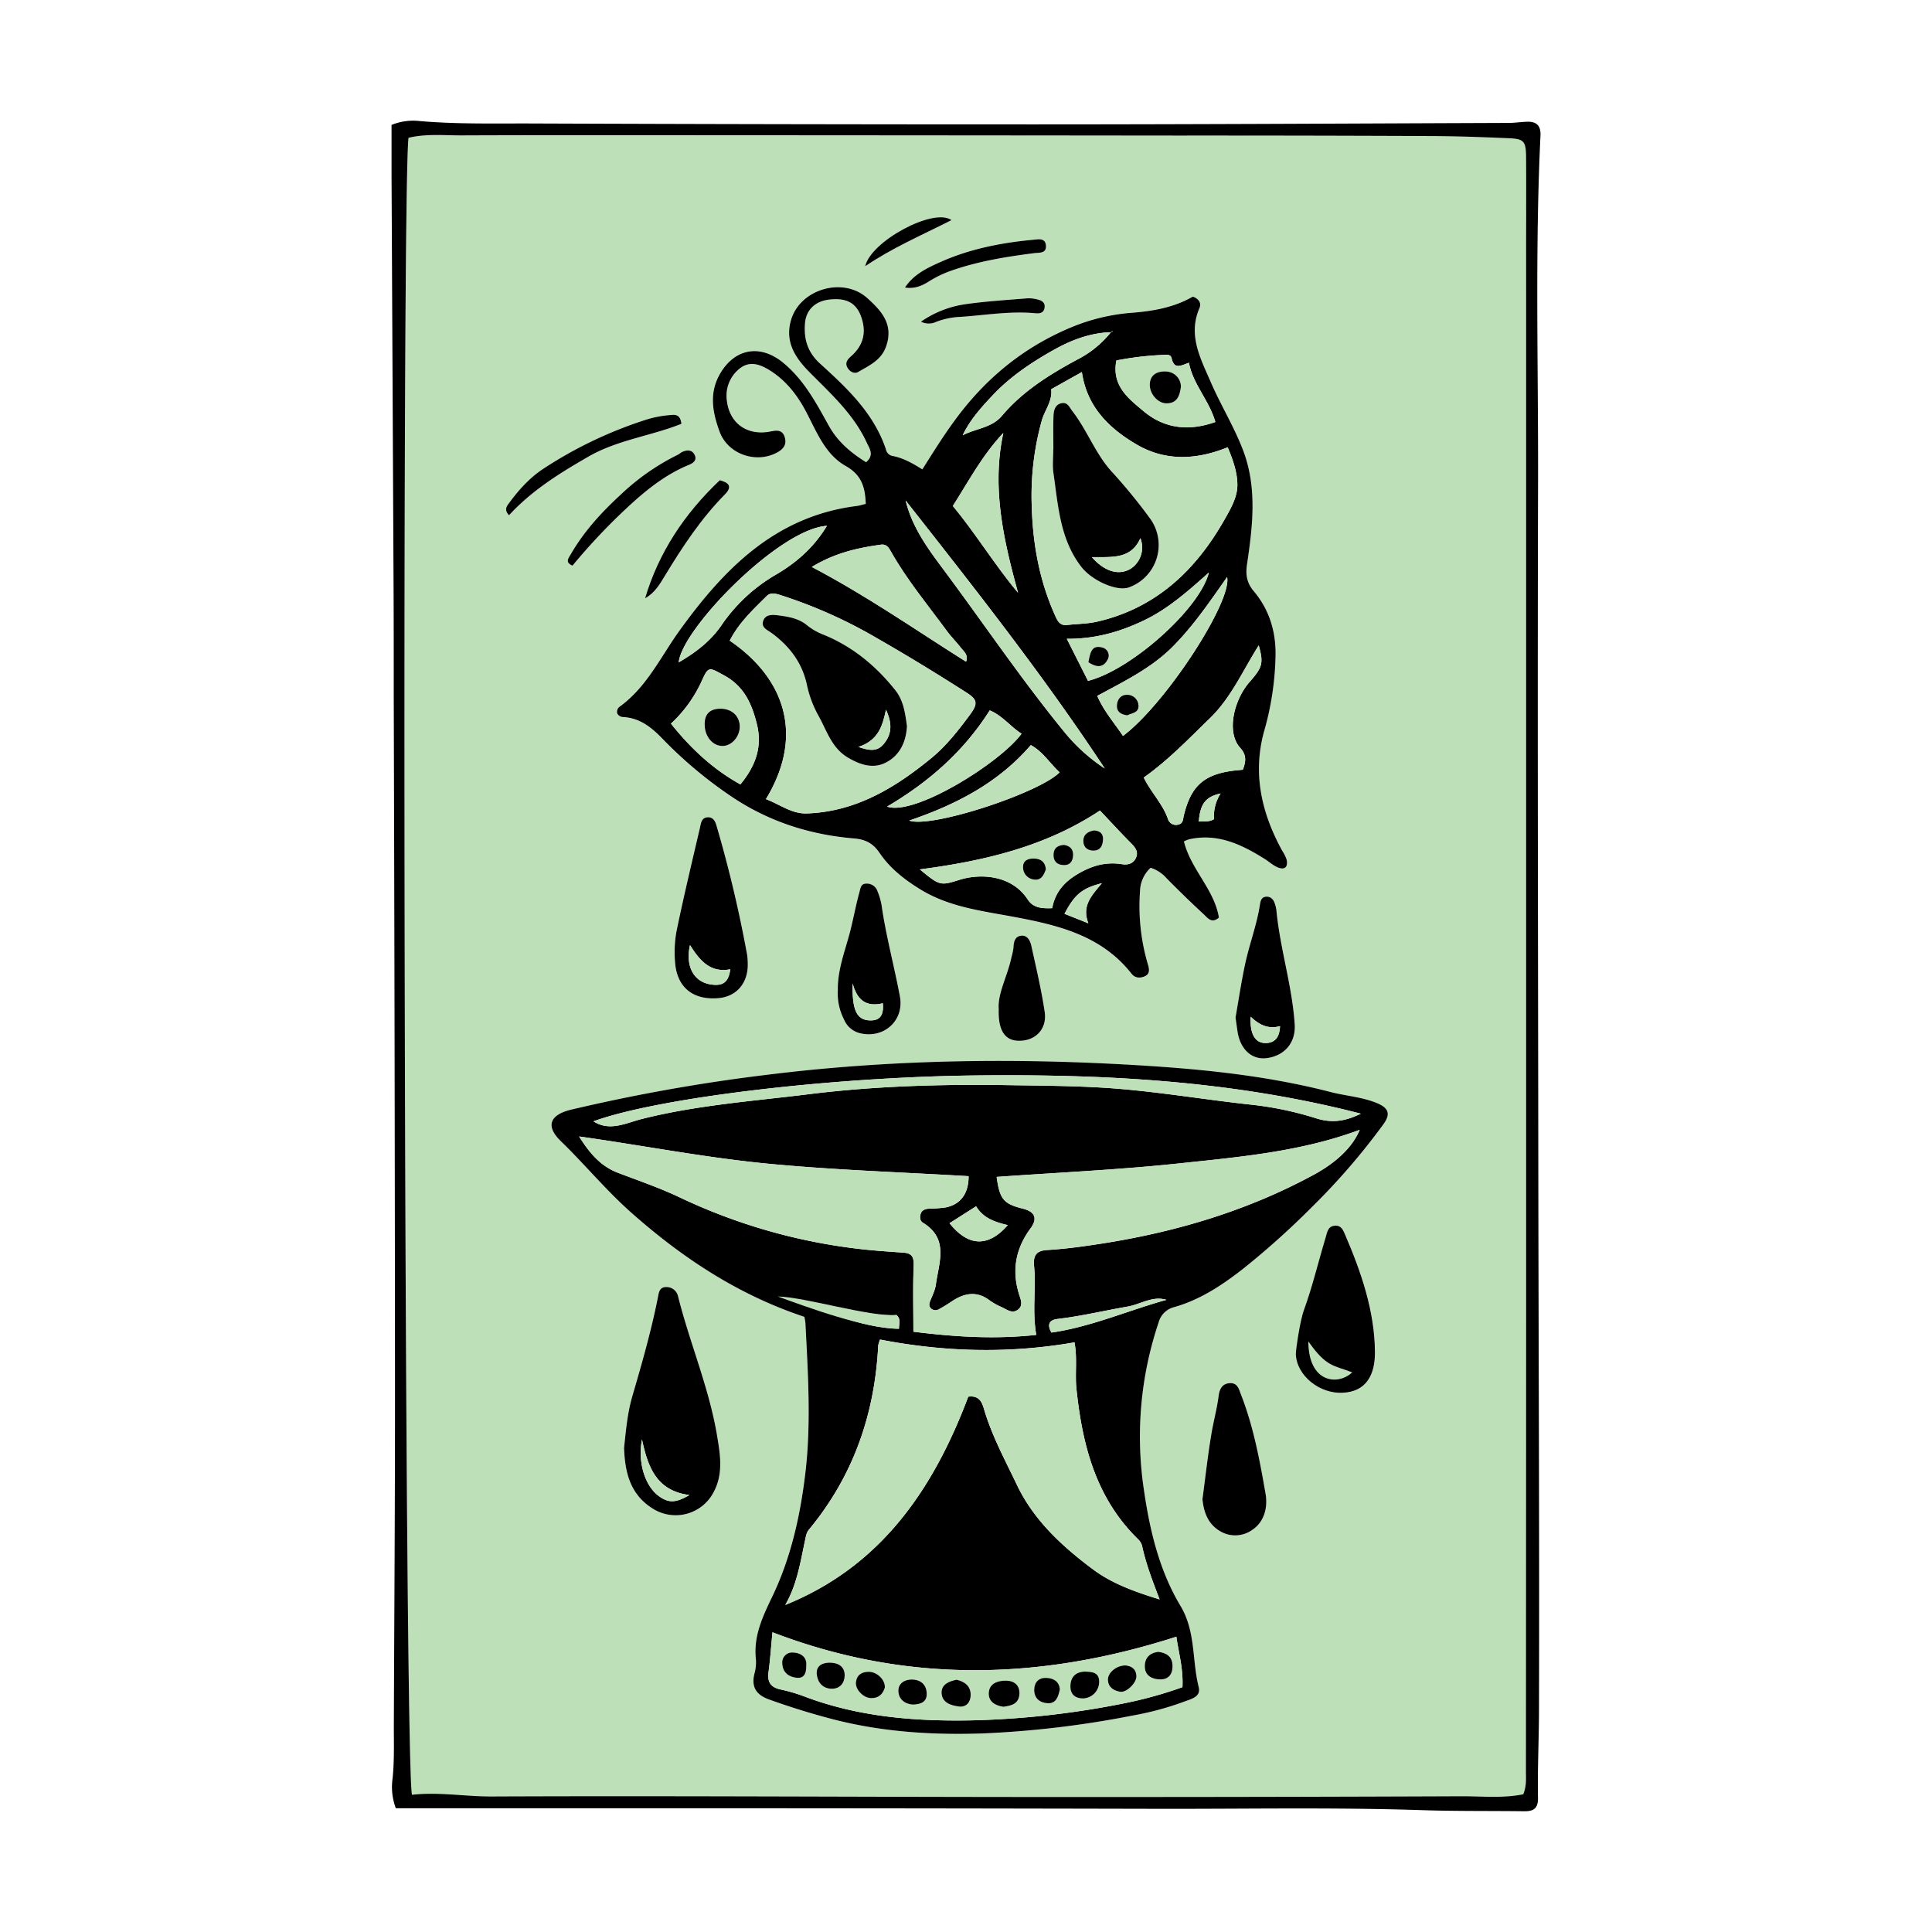 <svg xmlns="http://www.w3.org/2000/svg" viewBox="0 0 800 800"><defs><style>.a{fill:#bee0b9;}</style></defs><title>sacrifice</title><path class="a" d="M170.6,745.58C167.4,733.9,166.24,78.16,169.17,57c7.08-1.72,14.44-1,21.68-1,40.75-.16,81.5-.09,122.25-.06q86.77.06,173.55.16,53.18.06,106.35.2c10.5,0,27,.43,37.45.88,6.52.27,1.37,25,1.43,31.76.12,12.73,0,25.45,0,38.18q0,93,0,186.1,0,127.35,0,254.7c0,63.22,0,104.95-.08,168.17,0,2.94.29,5.94-1.09,9.23-8.27,1.7-16.82.8-25.27.83q-91.51.38-183,.3c-73,0-145.92-.53-218.88-.21C192.59,746.33,181.77,744.32,170.6,745.58Zm162.49-200.3c.17,1.08.37,1.84.41,2.61,1.05,20.82,2.43,41.68-.07,62.43-2.12,17.54-6,34.82-13.7,50.87-4,8.34-7.86,16.47-6.72,26.08a17.8,17.8,0,0,1-.66,5.9c-1.26,5.44.87,8.64,6,10.51,8.77,3.16,17.63,5.93,26.67,8.26,20.55,5.29,41.46,6.57,62.51,5.81A409.86,409.86,0,0,0,469,710.37a123.92,123.92,0,0,0,21.78-5.93c2.5-1,6.55-1.87,5.55-5.84-2.82-11.13-1.15-23-7.56-33.66-8.76-14.61-12.69-31.19-15.13-48a148.15,148.15,0,0,1,6.1-69.38,8.87,8.87,0,0,1,6.44-6.31c10.89-3,20.05-9.23,28.79-16.08a340.6,340.6,0,0,0,28.78-25.85,278,278,0,0,0,29-33.67c3.36-4.58,2.06-7.07-3.32-9.12-6-2.29-12.39-2.73-18.51-4.31-27.85-7.2-56.4-9.8-84.88-11.38-49.41-2.74-98.79-1.91-148.07,4.2a739,739,0,0,0-81.44,14.44c-8.89,2.13-10.72,6.82-4.27,13.06,9.95,9.64,18.73,20.36,29.16,29.59C282.56,520.87,305.63,536.16,333.09,545.28ZM504.73,379.94c-1.93-11.68-11.63-19.95-14.52-31.56a13.44,13.44,0,0,1,2.12-.88c11.82-2.64,21.74,2.09,31.31,8.12,1.85,1.16,3.51,2.73,5.49,3.53,2.84,1.15,4.25-.25,3.61-3.21a15.16,15.16,0,0,0-1.84-3.72c-8.75-15.92-12.46-32.64-7.2-50.47a121.29,121.29,0,0,0,4.42-29.36c.43-10.18-2.21-19.67-9-27.65-2.74-3.25-3.46-6.58-2.81-10.94,2.36-16,4.35-32-1.71-47.67-3.74-9.66-9.21-18.49-13.3-28-4.2-9.73-9.52-19.37-4.66-30.6.87-2-.23-3.87-2.75-4.75-7.74,4.47-16.37,6-25.36,6.7a81.21,81.21,0,0,0-25.36,6.17c-19.75,8.3-35.5,21.37-48.08,38.67-4.64,6.37-8.78,13.06-13.2,20-4.16-2.61-8-4.73-12.29-5.56a3.34,3.34,0,0,1-2.76-2.65c-5-14.93-16-25.34-27.16-35.46-5.33-4.83-7-10.34-6.36-17,.47-5.27,4.07-8.82,9.58-9.58,7.19-1,11.46,1.15,13.54,6.75,2.43,6.51,1.17,12.06-4.1,16.68-1.39,1.21-2.6,2.67-1.48,4.65,1,1.76,2.93,2.74,4.56,1.78,4.53-2.67,9.48-4.8,11.47-10.55,3.15-9.1-1.86-14.72-7.81-20-10-8.93-27.75-3.75-31.54,9-2.76,9.29,1.92,16,7.82,21.9,8.81,8.86,18.1,17.26,23.47,28.88,1.16,2.52,3.29,5.21-.24,8.19-6.29-3.92-11.73-8.47-15.42-15.1-5.28-9.48-10.3-19.07-19.06-26.21-9.2-7.49-19.44-5.88-25.58,4-5.19,8.36-3.52,16.65-.62,24.6,3.51,9.58,15.33,13.37,23.88,8.67,2.5-1.37,4-3.29,3.13-6.29s-3.15-3-5.75-2.43c-9.51,2-17-3.06-18.2-12.56a14.35,14.35,0,0,1,5.14-13.32c4.27-3.51,8.75-1.78,12.72.74,6.51,4.11,11.13,10,14.74,16.76,4.45,8.39,8,17.92,16.57,22.76,6.71,3.78,8,8.94,8.3,15.69-1.42.33-2.54.71-3.7.86-33.62,4.21-54.92,25.93-73.43,51.62-7.85,10.89-13.55,23.45-24.91,31.58a2.65,2.65,0,0,0-.88,2.7A2.81,2.81,0,0,0,258,297c6.87.35,11.69,4.19,16.25,8.9a178.53,178.53,0,0,0,28.18,23.7c15.59,10.61,32.71,16.1,51.14,17.66,5,.43,8.08,2.25,10.65,6,4.34,6.36,10.27,10.94,16.73,15,11.79,7.32,25.25,8.95,38.46,11.4,18.55,3.45,36.67,7.7,49.19,23.68,1.44,1.83,3.63,1.82,5.45,1,2.36-1.05,1.79-3.26,1.2-5.2a84.88,84.88,0,0,1-3.18-30,13.55,13.55,0,0,1,4.4-9.72,14.85,14.85,0,0,1,6.6,4.35q7.53,7.65,15.41,14.94C500,380.08,501.7,382.61,504.73,379.94ZM258.41,599.64c.38,9.83,2.38,19.07,11.8,25a17.72,17.72,0,0,0,25.27-6.72c4.13-7.65,2.72-15.73,1.47-23.29-3.27-19.78-11.29-38.36-16.16-57.78a4.89,4.89,0,0,0-4.73-3.9c-3.12-.11-3.26,2.39-3.68,4.48-2.75,13.81-6.63,27.32-10.57,40.82C259.81,585.13,259.17,592.26,258.41,599.64ZM539,556.6c0,1.39-1.25,2.79-1.19,4.18.42,9,8.76,16.47,18.18,16,9.88-.49,13.49-7.6,13.39-17-.18-17-5.66-32.82-12.28-48.29-.9-2.11-1.71-4.2-4.49-3.88s-3,2.7-3.63,4.81c-3.07,10-5.44,20.31-9.05,30.22C538.26,547,538.25,551.71,539,556.6ZM309.63,399a32.06,32.06,0,0,0-.23-3.46,523.89,523.89,0,0,0-12.74-53.75c-.52-1.78-1.41-3.46-3.58-3.37-2.69.11-2.83,2.54-3.25,4.36-3.29,14.09-6.66,28.16-9.6,42.32a48.12,48.12,0,0,0-.68,13.61c.88,10.27,7.49,15.45,17.87,14.61C305.09,412.72,309.83,407,309.63,399ZM497.91,620.8c.52,5.09,2.08,10.07,7.11,13.14a12.16,12.16,0,0,0,13.54-.5c5-3.37,6.38-9.47,5.45-14.84-2.43-14-5-28-10.26-41.33-.82-2.09-1.46-4.78-4.69-4.53s-4.21,3-4.52,5.44c-.65,5.33-2.09,10.49-3,15.75C500.12,602.7,499.15,611.55,497.91,620.8Zm13.7-199.47c.32,2.28.55,4,.82,5.8,1.13,7.42,6,11.8,12.14,11,7.49-1,12-6.51,11.54-14-1.06-16.06-6.12-31.47-7.6-47.46a13.21,13.21,0,0,0-.57-2.31c-.53-1.92-1.66-3.28-3.78-3.06s-2.24,2-2.49,3.55c-1.34,8.42-4.43,16.4-6.17,24.7C514,406.92,512.83,414.37,511.61,421.33ZM346.93,410.05a23.52,23.52,0,0,0,2.57,12.11,9.55,9.55,0,0,0,6.47,5.63c9.89,2.48,18.55-5.08,16.65-15.23-2.36-12.63-5.77-25.06-7.59-37.82a27.54,27.54,0,0,0-1.67-5.68,4.64,4.64,0,0,0-4.58-3.18c-2.4,0-2.46,1.93-2.95,3.71-1.48,5.34-2.45,10.8-3.82,16.17C350,393.77,346.76,401.6,346.93,410.05Zm66.62,7.81c-.29,8.94,2.62,13,8.19,13.1,6.94.13,11.9-4.79,10.86-11.85-1.37-9.19-3.49-18.28-5.52-27.36-.45-2-1.42-4.58-4.17-4.3s-3.16,2.52-3.25,4.91a24.14,24.14,0,0,1-.85,4.05C417.22,404.14,413.05,411.28,413.55,417.86ZM210.77,213.37c9.42-10.27,21.07-17.47,33-24.31s26-8.55,38.46-13.56c-.39-3.37-2-3.87-3.95-3.68a44.86,44.86,0,0,0-9.91,1.73,173.86,173.86,0,0,0-43.78,20.86c-5.68,3.84-10.05,8.82-14,14.26C209.5,210.06,208.94,211.36,210.77,213.37Zm26.3,20.84a250.73,250.73,0,0,1,21.21-22.66c8.07-7.6,16.54-14.77,27-19.06,1.63-.67,3.42-1.88,2.4-4.06s-3.08-2.21-5.1-1.33c-.72.31-1.31.91-2,1.25a95.12,95.12,0,0,0-23.32,16.26c-8,7.32-15.41,15.35-20.89,24.88C235.46,231.05,233.78,232.88,237.07,234.21ZM374.73,119.07c3.64.58,6.67-.52,9.55-2.32a46.44,46.44,0,0,1,9-4.46c11.25-4,22.94-5.92,34.72-7.44,2.24-.28,5.42.28,5.06-3.32-.31-3.1-3.18-2.44-5.24-2.25-13.26,1.24-26.25,3.77-38.47,9.24C383.88,111,378.33,113.57,374.73,119.07ZM267.12,247.73c4-2.21,6.09-5.82,8.21-9.33,7.27-12,15-23.67,24.9-33.74,3.44-3.49,1-5-2.18-5.81C283.39,212.72,272.77,228.71,267.12,247.73ZM381.35,133.2a7.09,7.09,0,0,0,6.18.1,31.55,31.55,0,0,1,10.32-2.12c10.28-.7,20.49-2.5,30.85-1.49,1.64.16,3.34,0,3.78-2,.5-2.24-.93-3.3-2.87-3.71a14.4,14.4,0,0,0-4.11-.48c-8.49.7-17,1.21-25.44,2.4A42.88,42.88,0,0,0,381.35,133.2Zm12.69-42c-7.47-5.34-33.58,8.88-35.72,19.09C369.29,102.73,381.48,97.51,394,91.15Z"/><path d="M333.09,545.28c-27.46-9.12-50.53-24.41-71.69-43.15-10.43-9.23-19.21-19.95-29.16-29.59-6.45-6.24-4.62-10.93,4.27-13.06A739,739,0,0,1,318,445c49.28-6.11,98.66-6.94,148.07-4.2,28.48,1.58,57,4.18,84.88,11.38,6.12,1.58,12.49,2,18.51,4.31,5.38,2.05,6.68,4.54,3.32,9.12a278,278,0,0,1-29,33.67A340.6,340.6,0,0,1,515,525.17c-8.74,6.85-17.9,13-28.79,16.08a8.87,8.87,0,0,0-6.44,6.31,148.15,148.15,0,0,0-6.1,69.38c2.44,16.81,6.37,33.39,15.13,48,6.41,10.7,4.74,22.53,7.56,33.66,1,4-3.05,4.88-5.55,5.84A123.92,123.92,0,0,1,469,710.37a409.86,409.86,0,0,1-61.46,7.38c-21.05.76-42-.52-62.51-5.81-9-2.33-17.9-5.1-26.67-8.26-5.17-1.87-7.3-5.07-6-10.51a17.8,17.8,0,0,0,.66-5.9c-1.14-9.61,2.71-17.74,6.72-26.08,7.72-16.05,11.58-33.33,13.7-50.87,2.5-20.75,1.12-41.61.07-62.43C333.46,547.12,333.26,546.36,333.09,545.28Zm96,7.48c-1.74-10,0-19.32-.89-28.58-.39-4.19.86-6.28,5.33-6.55,5.73-.35,11.46-1,17.15-1.85,32.67-4.6,64-13.46,93.18-29.25,8.76-4.74,16-11,19.17-18.66-24.22,9-49.4,11.2-74.39,13.85-25.21,2.69-50.6,3.82-75.92,5.63,1.26,9.26,2.83,11.13,10.9,13.16,4.91,1.24,6.18,4,3.16,8.11-6.26,8.47-7.9,17.54-4.7,27.58.63,2,1.68,4.39-.47,6.07-2.31,1.81-4.34.22-6.54-.86a28.36,28.36,0,0,1-5.15-2.83c-5.16-4-10.29-3.26-15.43.09-1.82,1.2-3.65,2.39-5.57,3.41a2.73,2.73,0,0,1-3.33-.21c-1.08-1-.86-2-.38-3.23.89-2.2,2-4.42,2.33-6.72,1.22-9.12,5.54-19-5.38-25.61-1.23-.75-1.38-2.37-.87-3.81s1.89-1.9,3.34-2a53.66,53.66,0,0,0,7.09-.54c6.1-1.27,9.39-5.78,9.38-12.91-27.08-1.61-54.25-2.5-81.28-5-26.79-2.49-53.28-7.68-80-11.44,4.17,6.68,8.77,12.23,16,15,8.5,3.24,17.14,6.2,25.35,10.07a236.32,236.32,0,0,0,75.72,21.61c5.71.63,11.44,1,17.18,1.41,3.62.24,4.43,1.89,4.29,5.46-.36,8.86-.12,17.75-.12,27.29C395.63,553.6,411.7,554.6,429.1,552.76Zm-28.16,25.58c4.31-.61,5.6,2,6.49,5,3.24,11.11,8.79,21.27,13.71,31.61,7,14.63,18.85,25.51,31.63,35,7.86,5.84,17.24,9.16,27.41,12.32-3-7.79-5.62-14.63-7.18-21.82a5.88,5.88,0,0,0-1.69-3.06c-17.54-17.09-23.15-39.1-25.58-62.4-.64-6.21.44-12.53-.8-19.17-27.18,4.75-54,4-80.52-1.16a13.43,13.43,0,0,0-.75,2.44c-1.43,28.55-10.39,54.24-28.79,76.39a6.43,6.43,0,0,0-1.15,2.66c-2.14,9.61-3.4,19.49-8.55,28.4C364.74,648.57,386.43,616.83,400.94,578.34Zm-81.07,97.55c-.58,6-.93,11.28-1.64,16.54-.57,4.16,1,6.3,5.07,7.16a67.85,67.85,0,0,1,9.7,2.85c22.31,8.46,45.58,10.36,69.11,9.93a361.79,361.79,0,0,0,62.66-6.92,171.56,171.56,0,0,0,24.86-6.83c.39-7.51-1.56-14.14-2.52-20.89C431.08,695.76,375.52,697.29,319.87,675.89ZM563.49,461.15c-53.43-13.77-106.49-16.44-160-15.83-58.72.68-130.74,9.12-157.75,19,6.79,4.31,13.3.73,20.09-1,22.77-5.74,46.19-7.4,69.39-10.28,27.21-3.37,54.6-4.14,82-3.72,13.3.21,26.63.26,39.9,1.08,20.4,1.26,40.58,4.79,60.89,7A138.11,138.11,0,0,1,544.78,463C551,465,556.51,464.6,563.49,461.15ZM404.17,499.5l-11,7c7.19,9,15.42,10.72,24.13.79C412.18,506.06,407.29,504.59,404.17,499.5ZM483,538.23c-5.88-1.75-10.7,1.88-16.1,2.8-9.69,1.67-19.27,4-29.06,5.13-3.27.39-4.41,2.21-2.47,5.63C451.9,549.41,467.08,542.64,483,538.23Zm-145.93,3.11c11.28,4.11,22.46,8.53,35.15,8.88,0-2.2.94-3.89-1-5.69C359.91,545.31,348.86,540.3,337.11,541.34Z"/><path d="M504.73,379.94c-3,2.67-4.7.14-6.26-1.31q-7.87-7.29-15.41-14.94a14.85,14.85,0,0,0-6.6-4.35,13.55,13.55,0,0,0-4.4,9.72,84.88,84.88,0,0,0,3.18,30c.59,1.94,1.16,4.15-1.2,5.2-1.82.82-4,.83-5.45-1-12.52-16-30.64-20.23-49.19-23.68-13.21-2.45-26.67-4.08-38.46-11.4-6.46-4-12.39-8.6-16.73-15-2.57-3.78-5.61-5.6-10.65-6-18.43-1.56-35.55-7.05-51.14-17.66a178.53,178.53,0,0,1-28.18-23.7c-4.56-4.71-9.38-8.55-16.25-8.9a2.81,2.81,0,0,1-2.42-1.51,2.65,2.65,0,0,1,.88-2.7c11.36-8.13,17.06-20.69,24.91-31.58,18.51-25.69,39.81-47.41,73.43-51.62,1.16-.15,2.28-.53,3.7-.86-.28-6.75-1.59-11.91-8.3-15.69-8.6-4.84-12.12-14.37-16.57-22.76-3.61-6.78-8.23-12.65-14.74-16.76-4-2.52-8.45-4.25-12.72-.74A14.35,14.35,0,0,0,301,166.07c1.19,9.5,8.69,14.52,18.2,12.56,2.6-.54,4.84-.64,5.75,2.43s-.63,4.92-3.13,6.29c-8.55,4.7-20.37.91-23.88-8.67-2.9-8-4.57-16.24.62-24.6,6.14-9.88,16.38-11.49,25.58-4,8.76,7.14,13.78,16.73,19.06,26.21,3.69,6.63,9.13,11.18,15.42,15.1,3.53-3,1.4-5.67.24-8.19-5.37-11.62-14.66-20-23.47-28.88-5.9-5.93-10.58-12.61-7.82-21.9,3.79-12.77,21.58-17.95,31.54-9,5.95,5.33,11,10.95,7.81,20-2,5.75-6.94,7.88-11.47,10.55-1.63,1-3.56,0-4.56-1.78-1.12-2,.09-3.44,1.48-4.65,5.27-4.62,6.53-10.17,4.1-16.68-2.08-5.6-6.35-7.74-13.54-6.75-5.51.76-9.11,4.31-9.58,9.58-.59,6.66,1,12.17,6.36,17,11.15,10.12,22.2,20.53,27.16,35.46a3.34,3.34,0,0,0,2.76,2.65c4.33.83,8.13,2.95,12.29,5.56,4.42-7,8.56-13.66,13.2-20,12.58-17.3,28.33-30.37,48.08-38.67a81.21,81.21,0,0,1,25.36-6.17c9-.69,17.62-2.23,25.36-6.7,2.52.88,3.62,2.73,2.75,4.75-4.86,11.23.46,20.87,4.66,30.6,4.09,9.47,9.56,18.3,13.3,28,6.06,15.69,4.07,31.72,1.71,47.67-.65,4.36.07,7.69,2.81,10.94,6.74,8,9.38,17.47,9,27.65a121.29,121.29,0,0,1-4.42,29.36c-5.26,17.83-1.55,34.55,7.2,50.47a15.16,15.16,0,0,1,1.84,3.72c.64,3-.77,4.36-3.61,3.21-2-.8-3.64-2.37-5.49-3.53-9.57-6-19.49-10.76-31.31-8.12a13.44,13.44,0,0,0-2.12.88C493.1,360,502.8,368.26,504.73,379.94Zm.85-51.39c-6.25,1.27-8.63,4.21-9.17,11.64,2.12-.14,4.23.27,6.28-1a17.55,17.55,0,0,1,2.79-10.71Zm-45.43-191c-8.71.25-16.58,3.26-24.06,7.47-9.17,5.17-17.88,11-25.12,18.74-4.7,5-9.33,10.12-12.33,16.48,5.49-2.89,12-3,16.26-8.08,8.58-10.14,19.55-17,31.19-23.27a42.8,42.8,0,0,0,14-11.42,1.47,1.47,0,0,0,.48-.12c.06,0,0-.24,0-.38Zm48.21,47.66c-13.2,5.35-26,5.74-37.83-1.22-11.3-6.64-20.5-15.56-22.56-29.94l-12.68,7.11c.58,4.88-2.64,8.58-3.89,12.93a116.25,116.25,0,0,0-4.16,35.67c.43,15.55,3.18,30.63,9.58,44.91.95,2.13,1.88,4.51,5.06,4.12,4.13-.49,8.37-.46,12.4-1.38,24.23-5.53,40.74-21.13,52.62-42,2.51-4.4,5.52-9.38,5.48-14.67C512.34,195.7,510.66,190.69,508.36,185.22ZM317.16,330.9c5.89,2.26,10.68,6.13,16.89,5.93,20.32-.68,36.63-10.6,51.73-23,6.15-5.06,11.06-11.39,15.8-17.76,3.58-4.83,3.14-6.42-1.5-9.38-12.18-7.77-24.47-15.3-37-22.47a198.42,198.42,0,0,0-39.35-17.62c-2.08-.65-4.47-1.56-6.23.19-5.71,5.66-11.63,11.19-15.33,18.5C324,280.1,333.73,303.54,317.16,330.9ZM380.88,360c8.25,6.8,8.47,6.81,16.44,4.31,8.42-2.65,21.47-2.19,28.24,8.15,2.4,3.67,6.07,3.7,10.12,3.6,1.3-6.93,5.38-11.23,11.29-14.57,5.65-3.19,11.25-4.69,17.62-3.65,2.55.42,4.91-.3,5.9-2.91.88-2.31-.42-4-2.08-5.71-4.32-4.34-8.45-8.85-12.94-13.6C433,350.5,407.77,356.48,380.88,360Zm133.75-41.27c.22-.59.3-.77.36-1,1-3,1-5.4-1.46-8.09-5.79-6.42-2.64-19.78,3.9-27.25,5.25-6,5.92-7.65,3.8-15.15-6.57,10.35-11.42,21.65-20.21,30.15s-17.29,17.42-27.4,24.56c3,6.15,7.79,10.84,10,17.1a3.48,3.48,0,0,0,4.27,2.39c2.07-.46,1.92-2.09,2.29-3.64,2.93-12.3,8.3-17.13,20.62-18.71C511.93,319,513.1,318.88,514.63,318.73Zm-178.51-84C359,246.77,379.18,260.89,400,274c1.12-2.79-.94-4.22-2.21-5.86-1.82-2.35-4-4.45-5.72-6.84-7.84-10.68-16.32-20.91-22.92-32.47-1-1.68-1.83-3.63-4.4-3.28C355.17,226.86,345.78,228.9,336.12,234.78Zm-58.31,64.88c8.34,10.41,17.49,18.93,28.77,25.17,6.16-7.48,9.21-15.37,6.83-24.94-2.11-8.47-5.29-15.73-13.66-20.24-6.15-3.31-6.34-3.94-9.21,2.45A55.34,55.34,0,0,1,277.81,299.66ZM375,207.23c2.72,11.3,9.43,20.25,16,29,16.37,22,31.77,44.79,49.12,66.09a74.53,74.53,0,0,0,17.35,15.88C432.06,279.62,403.46,243.45,375,207.23ZM465,304.74c17.8-13.35,45.25-55.69,43.12-65.79-7,9.91-13.84,20.08-22.51,28.81-8.89,8.94-20.19,14.39-31.26,20.39C457,294.41,461.26,299.15,465,304.74Zm-2.71-155.47c-2.05,10.51,5.09,15.82,11.29,21,8.64,7.22,18.72,8.35,29.69,4.45-2.59-9-9.29-15.63-10.94-24.53-3.16,1.07-6.13,3.06-7.18-1.88-.36-1.75-2.27-1.43-3.52-1.36A125.79,125.79,0,0,0,462.25,149.27Zm-40.74,96.14c-5.95-21.75-11-43.37-6.07-66.13-8.61,9.11-14.29,19.85-20.89,30.23C404.22,221.22,411.87,233.9,421.51,245.41Zm79.05-8.35c-8.67,7.75-16.86,15-26.74,19.76s-20.17,7.78-32.1,7.7l8.77,17.41C468.32,277.49,496.94,252,500.56,237.06ZM367.32,334C378.6,338,414,316,423,303.82c-4.58-2.94-7.95-7.54-13.17-9.68C399.05,311.19,384.51,323.86,367.32,334ZM342.41,217.74c-19.73,1.19-60.09,42.68-61.36,56.52,7-4.06,13.17-8.73,17.75-15.44A69.36,69.36,0,0,1,321.18,238C329.91,232.93,337.06,226.59,342.41,217.74ZM438.77,319.8c-4.16-3.82-6.9-8.54-11.93-11.28-13.37,15.53-30.72,24.55-50.34,31.25C385.53,343.08,430.23,328.43,438.77,319.8Zm2,58.59,9.89,3.93c-2.9-7.45,1.56-11.68,5.61-16.63C448,367.85,445,370.34,440.78,378.39Z"/><path d="M258.41,599.64c.76-7.38,1.4-14.51,3.4-21.4,3.94-13.5,7.82-27,10.57-40.82.42-2.09.56-4.59,3.68-4.48a4.89,4.89,0,0,1,4.73,3.9c4.87,19.42,12.89,38,16.16,57.78,1.25,7.56,2.66,15.64-1.47,23.29a17.72,17.72,0,0,1-25.27,6.72C260.79,618.71,258.79,609.47,258.41,599.64Zm7.42-3.58c-1.84,9.49,1.27,19.23,6.9,23.38,4,2.95,6.95,3,12.75-.37C271.87,617.3,268.3,607.58,265.83,596.06Z"/><path d="M539.89,542.58c3.61-9.91,6-20.17,9.05-30.22.64-2.11.85-4.49,3.63-4.81s3.59,1.77,4.49,3.88c6.62,15.47,12.1,31.31,12.28,48.29.1,9.45-3.51,16.56-13.39,17-9.42.48-19-7-19.37-16C536.52,559.39,538.26,547,539.89,542.58Z"/><path d="M309.63,399c.2,7.94-4.54,13.69-12.21,14.32-10.38.84-17-4.34-17.87-14.61a48.12,48.12,0,0,1,.68-13.61c2.94-14.16,6.31-28.23,9.6-42.32.42-1.82.56-4.25,3.25-4.36,2.17-.09,3.06,1.59,3.58,3.37a523.89,523.89,0,0,1,12.74,53.75A32.06,32.06,0,0,1,309.63,399Zm-23.91-7.68c-2,8.69,1.5,15.14,8.4,16.29,5.18.87,7.59-.85,8.27-6.24C294.12,403,289.7,397.69,285.72,391.35Z"/><path d="M497.91,620.8c1.24-9.25,2.21-18.1,3.67-26.87.87-5.26,2.31-10.42,3-15.75.31-2.47,1.17-5.19,4.52-5.44s3.87,2.44,4.69,4.53c5.23,13.31,7.83,27.35,10.26,41.33.93,5.37-.41,11.47-5.45,14.84a12.16,12.16,0,0,1-13.54.5C500,630.87,498.43,625.89,497.91,620.8Z"/><path d="M511.61,421.33c1.22-7,2.34-14.41,3.89-21.77,1.74-8.3,4.83-16.28,6.17-24.7.25-1.59.49-3.35,2.49-3.55s3.25,1.14,3.78,3.06a13.21,13.21,0,0,1,.57,2.31c1.48,16,6.54,31.4,7.6,47.46.49,7.47-4.05,13-11.54,14-6.17.81-11-3.57-12.14-11C512.16,425.37,511.93,423.61,511.61,421.33Zm6.27-.32c-.39,7.18,1.84,11.05,6.42,10.89,3.92-.14,5.57-2.76,5.73-7C525,426.28,521.3,424.29,517.88,421Z"/><path d="M346.93,410.05c-.17-8.45,3-16.28,5.08-24.29,1.37-5.37,2.34-10.83,3.82-16.17.49-1.78.55-3.71,2.95-3.71a4.64,4.64,0,0,1,4.58,3.18,27.54,27.54,0,0,1,1.67,5.68c1.82,12.76,5.23,25.19,7.59,37.82,1.9,10.15-6.76,17.71-16.65,15.23a9.55,9.55,0,0,1-6.47-5.63A23.52,23.52,0,0,1,346.93,410.05Zm18.64,5.38c-6.87,1.64-10.67-1.24-12.5-8.21-.29,11,1.68,15,6.87,15.29C364.45,422.74,366,420.36,365.57,415.43Z"/><path d="M413.55,417.86c-.5-6.58,3.67-13.72,5.26-21.45a24.14,24.14,0,0,0,.85-4.05c.09-2.39.6-4.65,3.25-4.91s3.72,2.27,4.17,4.3c2,9.08,4.15,18.17,5.52,27.36,1,7.06-3.92,12-10.86,11.85C416.17,430.85,413.26,426.8,413.55,417.86Z"/><path d="M210.77,213.37c-1.83-2-1.27-3.31-.25-4.7,4-5.44,8.35-10.42,14-14.26a173.86,173.86,0,0,1,43.78-20.86,44.86,44.86,0,0,1,9.91-1.73c2-.19,3.56.31,3.95,3.68-12.47,5-26.47,6.66-38.46,13.56S220.19,203.1,210.77,213.37Z"/><path d="M237.07,234.21c-3.29-1.33-1.61-3.16-.71-4.72,5.48-9.53,12.9-17.56,20.89-24.88a95.12,95.12,0,0,1,23.32-16.26c.71-.34,1.3-.94,2-1.25,2-.88,4.06-.91,5.1,1.33s-.77,3.39-2.4,4.06c-10.47,4.29-18.94,11.46-27,19.06A250.73,250.73,0,0,0,237.07,234.21Z"/><path d="M374.73,119.07c3.6-5.5,9.15-8.09,14.64-10.55,12.22-5.47,25.21-8,38.47-9.24,2.06-.19,4.93-.85,5.24,2.25.36,3.6-2.82,3-5.06,3.32-11.78,1.52-23.47,3.42-34.72,7.44a46.44,46.44,0,0,0-9,4.46C381.4,118.55,378.37,119.65,374.73,119.07Z"/><path d="M267.12,247.73c5.65-19,16.27-35,30.93-48.88,3.19.84,5.62,2.32,2.18,5.81-9.93,10.07-17.63,21.73-24.9,33.74C273.21,241.91,271.13,245.52,267.12,247.73Z"/><path d="M381.35,133.2a42.88,42.88,0,0,1,18.71-7.28c8.43-1.19,16.95-1.7,25.44-2.4a14.4,14.4,0,0,1,4.11.48c1.94.41,3.37,1.47,2.87,3.71-.44,2-2.14,2.14-3.78,2-10.36-1-20.57.79-30.85,1.49a31.55,31.55,0,0,0-10.32,2.12A7.09,7.09,0,0,1,381.35,133.2Z"/><path d="M394,91.15c-12.56,6.36-24.75,11.58-35.72,19.09C360.46,100,386.57,85.81,394,91.15Z"/><path class="a" d="M429.1,552.76c-17.4,1.84-33.47.84-50.91-1.35,0-9.54-.24-18.43.12-27.29.14-3.57-.67-5.22-4.29-5.46-5.74-.36-11.47-.78-17.18-1.41a236.32,236.32,0,0,1-75.72-21.61c-8.21-3.87-16.85-6.83-25.35-10.07-7.19-2.75-11.79-8.3-16-15,26.74,3.76,53.23,9,80,11.44,27,2.52,54.2,3.41,81.28,5,0,7.13-3.28,11.64-9.38,12.91a53.66,53.66,0,0,1-7.09.54c-1.45.1-2.79.46-3.34,2s-.36,3.06.87,3.81c10.92,6.65,6.6,16.49,5.38,25.61-.3,2.3-1.44,4.52-2.33,6.72-.48,1.21-.7,2.25.38,3.23a2.73,2.73,0,0,0,3.33.21c1.92-1,3.75-2.21,5.57-3.41,5.14-3.35,10.27-4.09,15.43-.09a28.36,28.36,0,0,0,5.15,2.83c2.2,1.08,4.23,2.67,6.54.86,2.15-1.68,1.1-4.1.47-6.07-3.2-10-1.56-19.11,4.7-27.58,3-4.11,1.75-6.87-3.16-8.11-8.07-2-9.64-3.9-10.9-13.16,25.32-1.81,50.71-2.94,75.92-5.63,25-2.65,50.17-4.84,74.39-13.85-3.17,7.68-10.41,13.92-19.17,18.66-29.15,15.79-60.51,24.65-93.18,29.25-5.69.81-11.42,1.5-17.15,1.85-4.47.27-5.72,2.36-5.33,6.55C429.06,533.44,427.36,542.73,429.1,552.76Z"/><path class="a" d="M400.94,578.34c-14.51,38.49-36.2,70.23-75.77,86.26,5.15-8.91,6.41-18.79,8.55-28.4a6.43,6.43,0,0,1,1.15-2.66c18.4-22.15,27.36-47.84,28.79-76.39a13.43,13.43,0,0,1,.75-2.44c26.56,5.14,53.34,5.91,80.52,1.16,1.24,6.64.16,13,.8,19.17,2.43,23.3,8,45.31,25.58,62.4A5.88,5.88,0,0,1,473,640.5c1.56,7.19,4.21,14,7.18,21.82-10.17-3.16-19.55-6.48-27.41-12.32-12.78-9.51-24.66-20.39-31.63-35-4.92-10.34-10.47-20.5-13.71-31.61C406.54,580.31,405.25,577.73,400.94,578.34Z"/><path class="a" d="M319.87,675.89c55.65,21.4,111.21,19.87,167.24,1.84,1,6.75,2.91,13.38,2.52,20.89a171.56,171.56,0,0,1-24.86,6.83,361.79,361.79,0,0,1-62.66,6.92c-23.53.43-46.8-1.47-69.11-9.93a67.85,67.85,0,0,0-9.7-2.85c-4.05-.86-5.64-3-5.07-7.16C318.94,687.17,319.29,681.86,319.87,675.89Zm129.38,16.29c-3.67.09-6,2.07-6,6.1,0,3.32,2,5,5.26,5a6.9,6.9,0,0,0,6.64-6.74C455.18,692.51,452.48,692.3,449.25,692.18Zm-33.8,14.55c3.33-.42,6.48-1.18,6.65-5.3.15-3.66-2.19-5.43-5.57-5.45s-6.76,1-7.1,4.8S412,706.24,415.45,706.73ZM479.7,684c-4.05.46-5.8,3.11-5.59,6.54s3.4,4.85,6.44,4.88c3.66,0,5.15-2.62,5-6C485.3,685.78,482.83,684.37,479.7,684ZM366.39,698.82c.2-3.26-3.19-6.53-6.59-6.56-2.85,0-5,1.16-5.37,4.26-.38,2.88,3,6.5,6.17,6.63S365.59,701.42,366.39,698.82Zm29.73-3.28c-3.24.63-6.31,2-6.23,5.39.1,4.1,3.85,5.29,7.23,5.7,3.13.37,4.78-2,4.81-4.79C402,698.14,399.45,696.32,396.12,695.54Zm-52.71-7.07c-3.23.07-5.61,1.43-5.19,4.93s2.56,5.88,6.3,5.87c3.34,0,5.18-2.44,5.24-5.38C349.83,690,347.09,688.49,343.41,688.47ZM466,689.62c-3.84,0-7.4,3.19-7.22,6.13.2,3.14,2.52,4.34,5.11,4.77s6.74-3.68,6.66-6.38C470.42,691,468.3,689.81,466,689.62Zm-27.08,9.85c-.32-3.2-2.62-4.57-5.63-4.69s-4.89,1.8-5,4.76c-.11,3.59,2.24,5.55,5.54,5.73C437.36,705.47,438.22,702.55,438.87,699.47ZM378,705.83c3.34-.09,5.72-1.16,5.7-4.38,0-3.69-2.28-5.87-6-6-3.16-.11-5.81,1.65-5.73,4.71C372.1,703.68,374.82,705.63,378,705.83Zm-44.19-16.27c.27-3.48-2.27-5.12-5.42-5.28a4.11,4.11,0,0,0-4.51,4.45c.09,3.89,2.74,5.7,6.13,6C333.14,695,333.92,692.61,333.85,689.56Z"/><path class="a" d="M563.49,461.15c-7,3.45-12.48,3.83-18.71,1.86A138.11,138.11,0,0,0,518,457.42c-20.31-2.19-40.49-5.72-60.89-7-13.27-.82-26.6-.87-39.9-1.08-27.42-.42-54.81.35-82,3.72-23.2,2.88-46.62,4.54-69.39,10.28-6.79,1.71-13.3,5.29-20.09,1,27-9.9,99-18.34,157.75-19C457,444.71,510.06,447.38,563.49,461.15Z"/><path class="a" d="M404.17,499.5c3.12,5.09,8,6.56,13.13,7.81-8.71,9.93-16.94,8.22-24.13-.79Z"/><path class="a" d="M483,538.23c-16,4.41-31.14,11.18-47.63,13.56-1.94-3.42-.8-5.24,2.47-5.63,9.79-1.16,19.37-3.46,29.06-5.13C472.34,540.11,477.16,536.48,483,538.23Z"/><path class="a" d="M322.05,536.84c11.54.28,37.86,8.47,49.22,7.69,1.93,1.8,1,3.49,1,5.69C358.28,550.22,333.33,540.94,322.05,536.84Z"/><path class="a" d="M508.36,185.22c2.3,5.47,4,10.48,4,15.54,0,5.29-3,10.27-5.48,14.67-11.88,20.86-28.39,36.46-52.62,42-4,.92-8.27.89-12.4,1.38-3.18.39-4.11-2-5.06-4.12-6.4-14.28-9.15-29.36-9.58-44.91a116.25,116.25,0,0,1,4.16-35.67c1.25-4.35,4.47-8,3.89-12.93L448,154.06c2.06,14.38,11.26,23.3,22.56,29.94C482.38,191,495.16,190.57,508.36,185.22Zm-72.18.63h0c0,3.37-.41,6.8.07,10.11,2,13.47,2.67,27.33,11.56,38.79,4.42,5.7,14.8,10.32,19.75,8.45a18.66,18.66,0,0,0,8.69-28.5A228.5,228.5,0,0,0,460.08,195c-6.65-7.45-10-17.07-16.12-24.89-1.18-1.52-2.06-3.74-4.53-3.14s-3.09,3-3.19,5.19C436.05,176.72,436.18,181.28,436.18,185.85Z"/><path class="a" d="M317.16,330.9c16.57-27.36,6.79-50.8-15-65.62,3.7-7.31,9.62-12.84,15.33-18.5,1.76-1.75,4.15-.84,6.23-.19A198.42,198.42,0,0,1,363,264.21c12.57,7.17,24.86,14.7,37,22.47,4.64,3,5.08,4.55,1.5,9.38-4.74,6.37-9.65,12.7-15.8,17.76-15.1,12.41-31.41,22.33-51.73,23C327.84,337,323.05,333.16,317.16,330.9Zm58.39-30.21c-.7-5.06-1.35-10.5-4.77-14.81-8-10.05-17.62-18.06-29.63-23a25.05,25.05,0,0,1-6.71-3.75c-3.56-3.05-7.81-3.74-12.12-4.3-2.33-.31-5.21-.54-6.24,2.13-1.13,3,1.8,4,3.64,5.32,7.22,5.36,12.34,12,14.35,21.06a46.33,46.33,0,0,0,4.7,12.79c3.57,6.22,5.48,13.56,12.45,17.65,5.19,3,10.49,4.69,15.73,1.92C372.49,312.79,375.18,307.38,375.55,300.69Z"/><path class="a" d="M380.88,360c26.89-3.52,52.16-9.5,74.59-24.38,4.49,4.75,8.62,9.26,12.94,13.6,1.66,1.68,3,3.4,2.08,5.71-1,2.61-3.35,3.33-5.9,2.91-6.37-1-12,.46-17.62,3.65-5.91,3.34-10,7.64-11.29,14.57-4.05.1-7.72.07-10.12-3.6-6.77-10.34-19.82-10.8-28.24-8.15C389.35,366.81,389.13,366.8,380.88,360Zm52.18,0c-.25-3.08-2.1-4.38-4.76-4.48-2.31-.08-4.62.6-4.66,3.43a5.06,5.06,0,0,0,4.68,5.26C431.23,364.6,432.26,362.18,433.06,360Zm7.54-10.14c-2.45.12-4.16,1.18-4.36,3.77-.23,2.86,1.32,4.54,4.08,4.64,2.53.09,3.9-1.49,4-4S443.07,350.28,440.6,349.86Zm12.35-6c-2.51.44-4.48,1.75-4.41,4.58.06,2.63,2.06,3.9,4.47,3.77,2.64-.15,3.57-2.23,3.67-4.58S455.44,344,453,343.86Z"/><path class="a" d="M514.63,318.73c-1.53.15-2.7.25-3.87.4-12.32,1.58-17.69,6.41-20.62,18.71-.37,1.55-.22,3.18-2.29,3.64a3.48,3.48,0,0,1-4.27-2.39c-2.17-6.26-7-10.95-10-17.1,10.11-7.14,18.59-16,27.4-24.56s13.64-19.8,20.21-30.15c2.12,7.5,1.45,9.14-3.8,15.15-6.54,7.47-9.69,20.83-3.9,27.25,2.42,2.69,2.51,5.12,1.46,8.09C514.93,318,514.85,318.14,514.63,318.73Z"/><path class="a" d="M336.12,234.78c9.66-5.88,19.05-7.92,28.67-9.26,2.57-.35,3.44,1.6,4.4,3.28,6.6,11.56,15.08,21.79,22.92,32.47,1.76,2.39,3.9,4.49,5.72,6.84,1.27,1.64,3.33,3.07,2.21,5.86C379.18,260.89,359,246.77,336.12,234.78Z"/><path class="a" d="M277.81,299.66a55.34,55.34,0,0,0,12.73-17.56c2.87-6.39,3.06-5.76,9.21-2.45,8.37,4.51,11.55,11.77,13.66,20.24,2.38,9.57-.67,17.46-6.83,24.94C295.3,318.59,286.15,310.07,277.81,299.66Zm28.5,1c-.09-4.43-3.61-7.42-8.43-7.22-4.14.17-6.12,2.32-6.14,6.42,0,5.07,3.32,9.08,7.53,9C303.07,308.8,306.4,304.93,306.31,300.69Z"/><path class="a" d="M375,207.23c28.44,36.22,57,72.39,82.43,111a74.53,74.53,0,0,1-17.35-15.88c-17.35-21.3-32.75-44.07-49.12-66.09C384.45,227.48,377.74,218.53,375,207.23Z"/><path class="a" d="M465,304.74c-3.7-5.59-7.92-10.33-10.65-16.59,11.07-6,22.37-11.45,31.26-20.39,8.67-8.73,15.55-18.9,22.51-28.81C510.21,249.05,482.76,291.39,465,304.74Zm1.86-8.54c1.78-1,4.89-1,4.6-4.18a4.64,4.64,0,0,0-4.86-4.31c-2.51,0-3.89,1.94-4.05,4.3C462.33,294.65,464.07,295.84,466.82,296.2Z"/><path class="a" d="M462.25,149.27A125.79,125.79,0,0,1,481.59,147c1.25-.07,3.16-.39,3.52,1.36,1.05,4.94,4,2.95,7.18,1.88,1.65,8.9,8.35,15.49,10.94,24.53-11,3.9-21.05,2.77-29.69-4.45C467.34,165.09,460.2,159.78,462.25,149.27ZM489,160a6.37,6.37,0,0,0-6.36-6.14c-3.2-.14-6.4,1.15-6.53,5.33C476,163,479.35,167,482.83,167,487.24,167.1,488.48,164.1,489,160Z"/><path class="a" d="M421.51,245.41c-9.64-11.51-17.29-24.19-27-35.9,6.6-10.38,12.28-21.12,20.89-30.23C410.53,202,415.56,223.66,421.51,245.41Z"/><path class="a" d="M500.56,237.06c-3.62,14.92-32.24,40.43-50.07,44.87l-8.77-17.41c11.93.08,22.31-3,32.1-7.7S491.89,244.81,500.56,237.06ZM450.68,274.2c3.2,2.11,6,2.46,7.82-.83a3.41,3.41,0,0,0-2.08-5.24C451.8,266.9,451.47,270.53,450.68,274.2Z"/><path class="a" d="M367.32,334c17.19-10.12,31.73-22.79,42.5-39.84,5.22,2.14,8.59,6.74,13.17,9.68C414,316,378.6,338,367.32,334Z"/><path class="a" d="M342.41,217.74c-5.35,8.85-12.5,15.19-21.23,20.29a69.36,69.36,0,0,0-22.38,20.79c-4.58,6.71-10.76,11.38-17.75,15.44C282.32,260.42,322.68,218.93,342.41,217.74Z"/><path class="a" d="M438.77,319.8c-8.54,8.63-53.24,23.28-62.27,20,19.62-6.7,37-15.72,50.34-31.25C431.87,311.26,434.61,316,438.77,319.8Z"/><path class="a" d="M460.07,137.48a42.8,42.8,0,0,1-14,11.42c-11.64,6.26-22.61,13.13-31.19,23.27-4.26,5-10.77,5.19-16.26,8.08,3-6.36,7.63-11.49,12.33-16.48,7.24-7.7,15.95-13.57,25.12-18.74,7.48-4.21,15.35-7.22,24.06-7.47Z"/><path class="a" d="M440.78,378.39c4.23-8.05,7.24-10.54,15.5-12.7-4,4.95-8.51,9.18-5.61,16.63Z"/><path class="a" d="M505.48,328.48a17.55,17.55,0,0,0-2.79,10.71c-2.05,1.27-4.16.86-6.28,1,.54-7.43,2.92-10.37,9.17-11.64Z"/><path class="a" d="M505.58,328.55l-.1-.07Z"/><path class="a" d="M460.15,137.56l.43-.58c0,.14,0,.34,0,.38a1.47,1.47,0,0,1-.48.12Z"/><path class="a" d="M265.83,596.06c2.47,11.52,6,21.24,19.65,23-5.8,3.41-8.75,3.32-12.75.37C267.1,615.29,264,605.55,265.83,596.06Z"/><path class="a" d="M559.92,568.26c-5.84,5.59-18.16,4.46-18.16-12.83C549.32,566.27,552.34,565.29,559.92,568.26Z"/><path class="a" d="M285.72,391.35c4,6.34,8.4,11.61,16.67,10-.68,5.39-3.09,7.11-8.27,6.24C287.22,406.49,283.72,400,285.72,391.35Z"/><path class="a" d="M517.88,421c3.42,3.28,7.12,5.27,12.15,3.9-.16,4.23-1.81,6.85-5.73,7C519.72,432.06,517.49,428.19,517.88,421Z"/><path class="a" d="M365.57,415.43c.39,4.93-1.12,7.31-5.63,7.08-5.19-.28-7.16-4.32-6.87-15.29C354.9,414.19,358.7,417.07,365.57,415.43Z"/><path d="M449.25,692.18c3.23.12,5.93.33,5.89,4.36a6.9,6.9,0,0,1-6.64,6.74c-3.26,0-5.29-1.68-5.26-5C443.27,694.25,445.58,692.27,449.25,692.18Z"/><path d="M415.45,706.73c-3.49-.49-6.35-2.26-6-6s3.78-4.82,7.1-4.8,5.72,1.79,5.57,5.45C421.93,705.55,418.78,706.31,415.45,706.73Z"/><path d="M479.7,684c3.13.4,5.6,1.81,5.81,5.41.19,3.39-1.3,6-5,6-3,0-6.21-1.31-6.44-4.88S475.65,684.43,479.7,684Z"/><path d="M366.39,698.82c-.8,2.6-2.54,4.46-5.79,4.33s-6.55-3.75-6.17-6.63c.4-3.1,2.52-4.27,5.37-4.26C363.2,692.29,366.59,695.56,366.39,698.82Z"/><path d="M396.12,695.54c3.33.78,5.84,2.6,5.81,6.3,0,2.84-1.68,5.16-4.81,4.79-3.38-.41-7.13-1.6-7.23-5.7C389.81,697.52,392.88,696.17,396.12,695.54Z"/><path d="M343.41,688.47c3.68,0,6.42,1.55,6.35,5.42-.06,2.94-1.9,5.37-5.24,5.38-3.74,0-5.89-2.44-6.3-5.87S340.18,688.54,343.41,688.47Z"/><path d="M466,689.62c2.35.19,4.47,1.34,4.55,4.52.08,2.7-4.12,6.81-6.66,6.38s-4.91-1.63-5.11-4.77C458.55,692.81,462.11,689.63,466,689.62Z"/><path d="M438.87,699.47c-.65,3.08-1.51,6-5.08,5.8-3.3-.18-5.65-2.14-5.54-5.73.1-3,1.93-4.88,5-4.76S438.55,696.27,438.87,699.47Z"/><path d="M378,705.83c-3.22-.2-5.94-2.15-6-5.66-.08-3.06,2.57-4.82,5.73-4.71,3.73.12,6,2.3,6,6C383.76,704.67,381.38,705.74,378,705.83Z"/><path d="M333.85,689.56c.07,3.05-.71,5.44-3.8,5.17-3.39-.3-6-2.11-6.13-6a4.11,4.11,0,0,1,4.51-4.45C331.58,684.44,334.12,686.08,333.85,689.56Z"/><path d="M436.18,185.85c0-4.57-.13-9.13.06-13.68.1-2.16.6-4.57,3.19-5.19s3.35,1.62,4.53,3.14c6.11,7.82,9.47,17.44,16.12,24.89a228.5,228.5,0,0,1,16.14,19.69,18.66,18.66,0,0,1-8.69,28.5c-4.95,1.87-15.33-2.75-19.75-8.45-8.89-11.46-9.59-25.32-11.56-38.79-.48-3.31-.07-6.74-.07-10.11Zm15.95,44.85c5.41,6.2,11.39,7.7,16.21,4.7a10.51,10.51,0,0,0,3.87-12.54C468.29,231.71,460.32,230.6,452.13,230.7Z"/><path d="M375.55,300.69c-.37,6.69-3.06,12.1-8.6,15-5.24,2.77-10.54,1.12-15.73-1.92-7-4.09-8.88-11.43-12.45-17.65a46.33,46.33,0,0,1-4.7-12.79c-2-9-7.13-15.7-14.35-21.06-1.84-1.37-4.77-2.37-3.64-5.32,1-2.67,3.91-2.44,6.24-2.13,4.31.56,8.56,1.25,12.12,4.3a25.05,25.05,0,0,0,6.71,3.75c12,4.94,21.65,12.95,29.63,23C374.2,290.19,374.85,295.63,375.55,300.69Zm-20.09,8.59c5,1.78,8,1.83,10.56-1.33,3.7-4.51,3.11-9.13.85-14.09C365.48,300.35,363.85,306.54,355.46,309.28Z"/><path d="M433.06,360c-.8,2.18-1.83,4.6-4.74,4.21a5.06,5.06,0,0,1-4.68-5.26c0-2.83,2.35-3.51,4.66-3.43C431,355.62,432.81,356.92,433.06,360Z"/><path d="M440.6,349.86c2.47.42,3.86,1.74,3.74,4.36s-1.49,4.14-4,4c-2.76-.1-4.31-1.78-4.08-4.64C436.44,351,438.15,350,440.6,349.86Z"/><path d="M453,343.86c2.49.14,3.84,1.35,3.73,3.77s-1,4.43-3.67,4.58c-2.41.13-4.41-1.14-4.47-3.77C448.47,345.61,450.44,344.3,453,343.86Z"/><path d="M306.31,300.69c.09,4.24-3.24,8.11-7,8.19-4.21.09-7.55-3.92-7.53-9,0-4.1,2-6.25,6.14-6.42C302.7,293.27,306.22,296.26,306.31,300.69Z"/><path d="M466.82,296.2c-2.75-.36-4.49-1.55-4.31-4.19.16-2.36,1.54-4.28,4.05-4.3a4.64,4.64,0,0,1,4.86,4.31C471.71,295.2,468.6,295.24,466.82,296.2Z"/><path d="M489,160c-.5,4.11-1.74,7.11-6.15,7-3.48-.06-6.86-4-6.74-7.84.13-4.18,3.33-5.47,6.53-5.33A6.37,6.37,0,0,1,489,160Z"/><path d="M450.68,274.2c.79-3.67,1.12-7.3,5.74-6.07a3.41,3.41,0,0,1,2.08,5.24C456.64,276.66,453.88,276.31,450.68,274.2Z"/><path class="a" d="M452.13,230.7c8.19-.1,16.16,1,20.08-7.84a10.51,10.51,0,0,1-3.87,12.54C463.52,238.4,457.54,236.9,452.13,230.7Z"/><path class="a" d="M355.46,309.28c8.39-2.74,10-8.93,11.41-15.42,2.26,5,2.85,9.58-.85,14.09C363.42,311.11,360.45,311.06,355.46,309.28Z"/><path d="M163.9,748.76a24.94,24.94,0,0,1-1.34-12.34c.78-7.48.49-15.08.52-22.63.2-47.9.52-95.8.48-143.69q-.09-140.73-.52-281.45c0-15.1,0-30.21-.07-45.31q-.41-85.36-.84-170.71c0-6.93,0-13.85,0-20.9a23.64,23.64,0,0,1,11.68-1.6c15.45,1.34,31,.94,46.46,1q104.06.39,208.12.38c65.38,0,130.76-.37,196.13-.61,2.58,0,5.15-.39,7.73-.49,3.92-.15,5.83,1.57,5.63,5.72-2.3,47.87-.88,95.77-1,143.65-.27,96,0,192.06.11,288.09.09,73.14.48,146.27.28,219.41,0,12.38-.65,24.8-.42,37.2.08,4.34-1.83,5.57-5.71,5.52-13.72-.18-27.44,0-41.15-.42-37.14-1.26-74.29-.5-111.43-.59q-129.1-.29-258.2-.23Zm6.7-5.57c11.17-1.26,22,.75,33,.7,73-.31,145.92.16,218.88.21q91.53.07,183-.3c8.45,0,17,.87,25.27-.82,1.38-3.29,1.09-6.29,1.09-9.24q.06-94.82.08-189.64,0-127.35,0-254.71,0-93,0-186.1c0-12.72.08-25.45,0-38.17-.06-6.73-.87-7.63-7.39-7.9-10.49-.45-21-.83-31.49-.88q-53.18-.23-106.35-.2Q399.88,56.05,313.1,56c-40.75,0-81.5-.1-122.25.06-7.24,0-14.6-.72-21.68,1C166.24,78.16,167.4,731.51,170.6,743.19Z"/></svg>